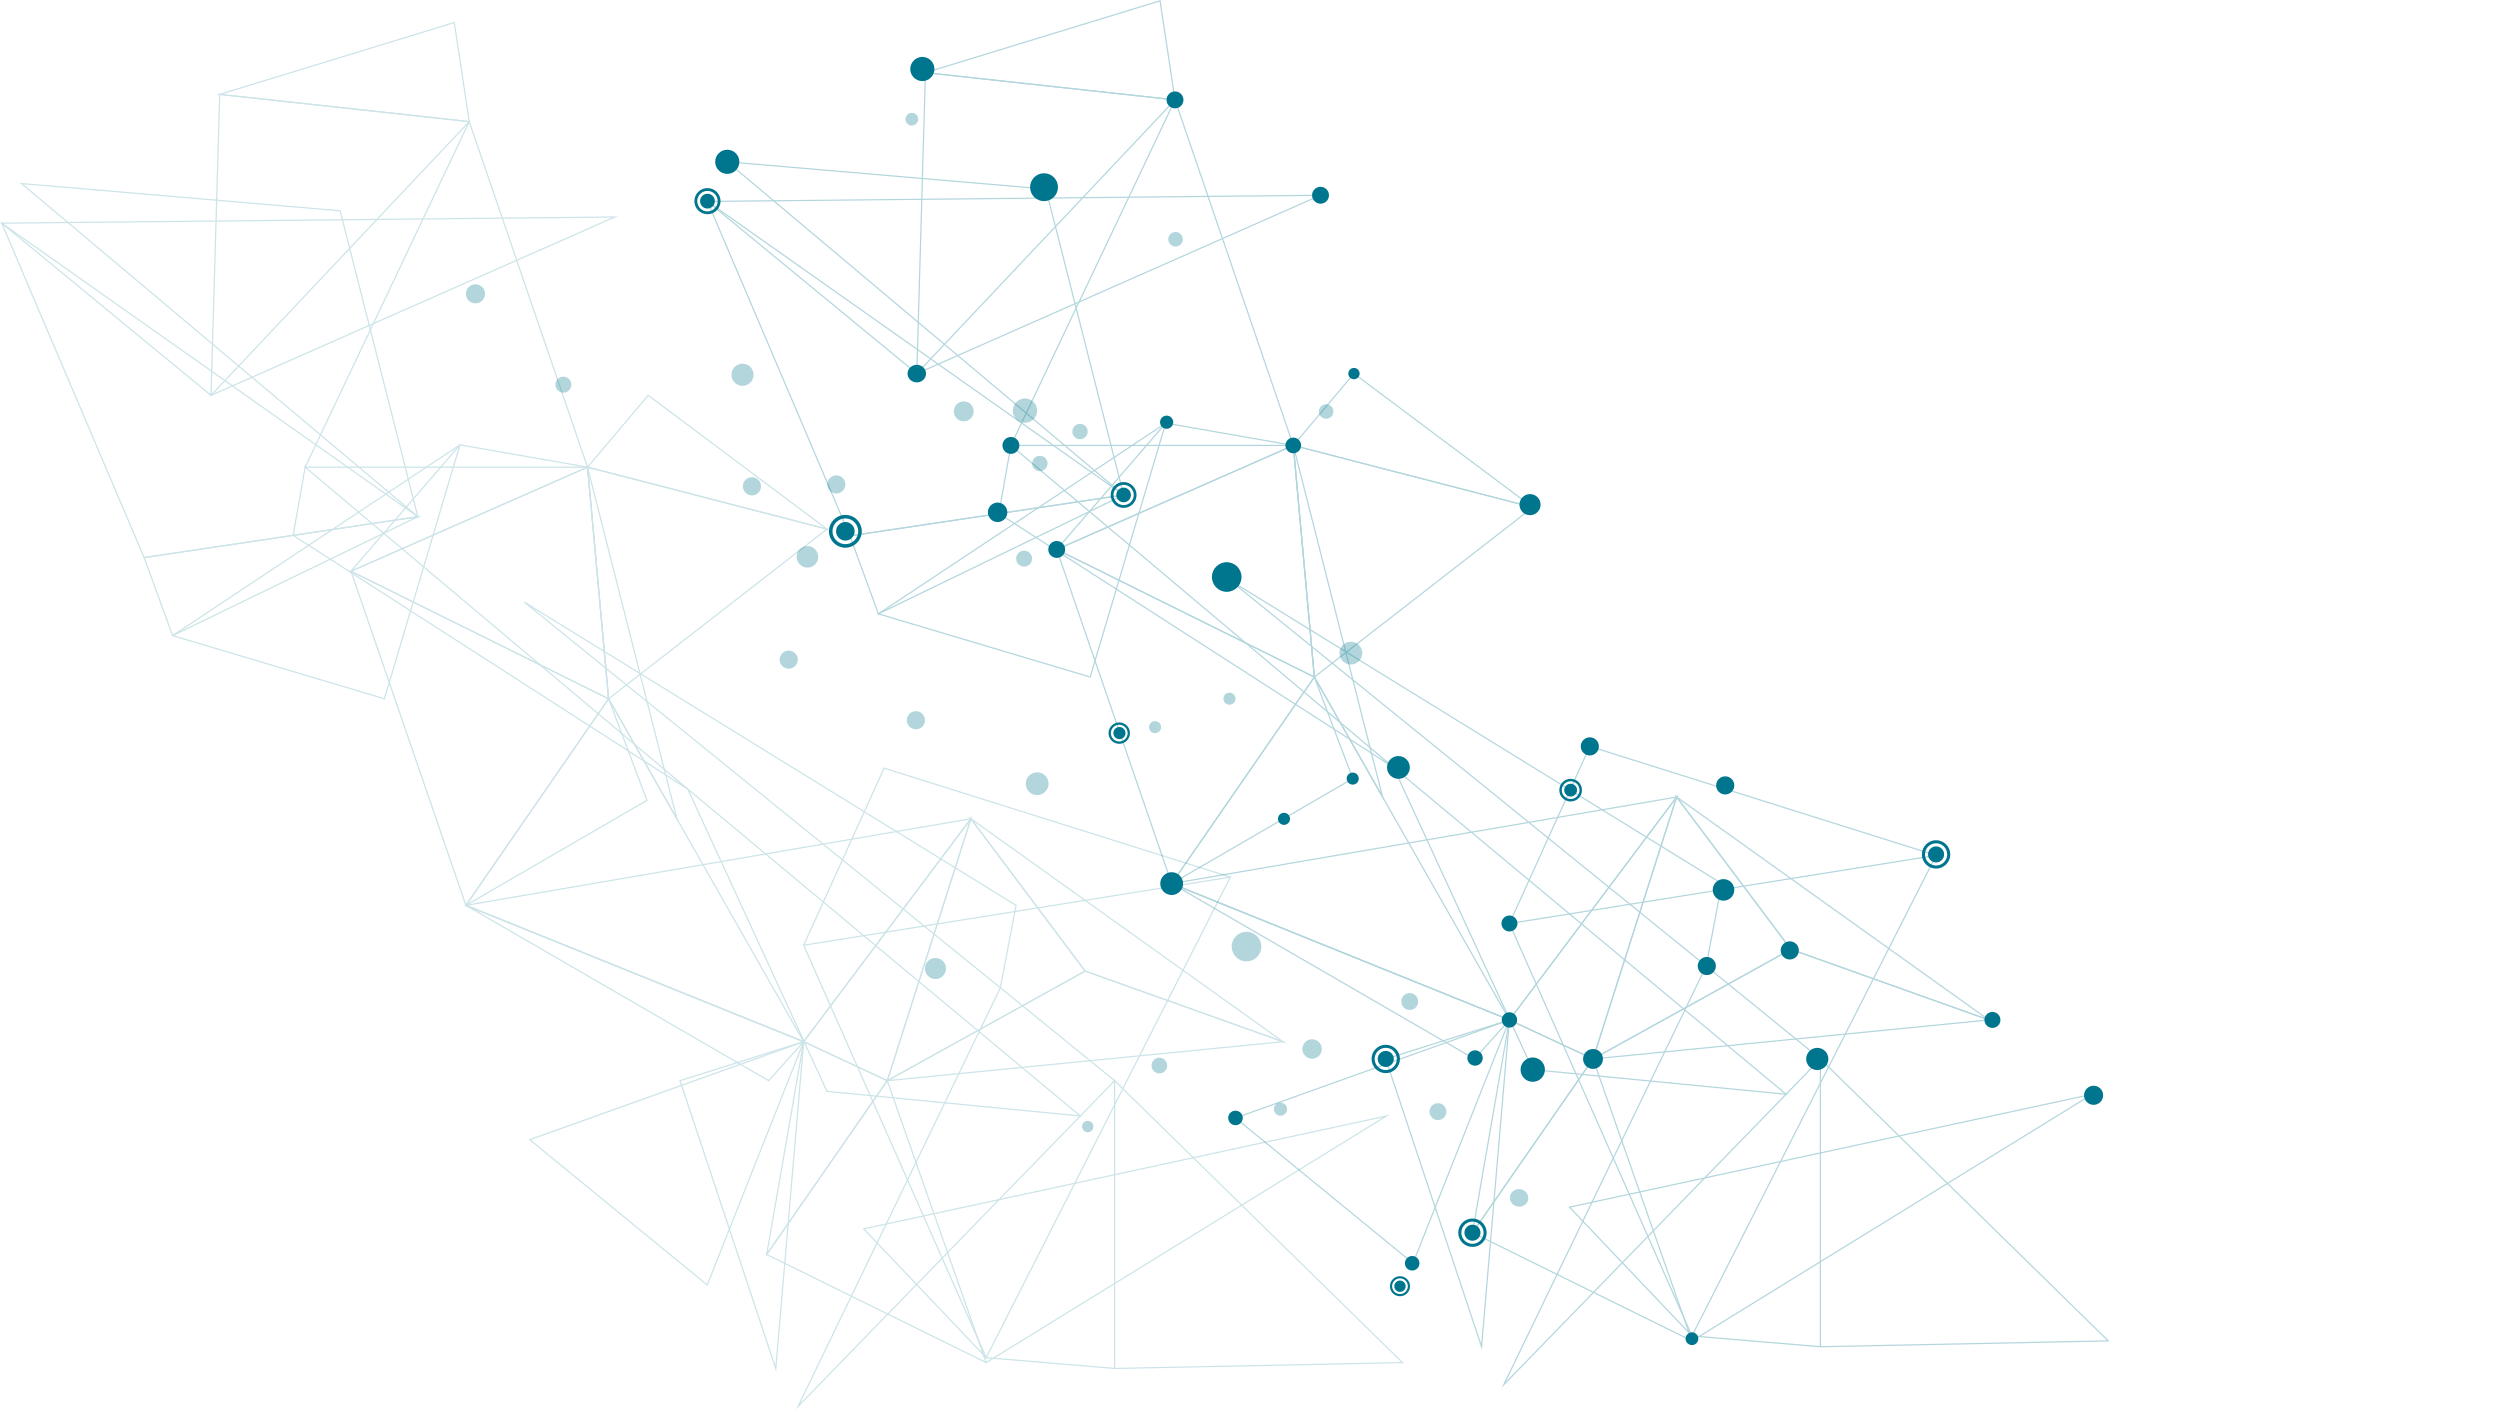 <!-- Generator: Adobe Illustrator 24.0.3, SVG Export Plug-In  -->
<svg version="1.1" xmlns="http://www.w3.org/2000/svg" xmlns:xlink="http://www.w3.org/1999/xlink" x="0px" y="0px"
	 width="2018.55px" height="1138.1px" viewBox="0 0 2018.55 1138.1" style="enable-background:new 0 0 2018.55 1138.1;"
	 xml:space="preserve">
<style type="text/css">
	.st0{opacity:0.3;}
	.st1{fill:none;stroke:#00758E;stroke-miterlimit:10;}
	.st2{opacity:0.2;}
	.st3{fill:#00758E;}
	.st4{fill:none;stroke:#00758E;stroke-width:2.486;stroke-miterlimit:10;}
	.st5{fill:none;stroke:#00758E;stroke-width:1.756;stroke-miterlimit:10;}
	.st6{fill:none;stroke:#00758E;stroke-width:1.984;stroke-miterlimit:10;}
	.st7{fill:none;stroke:#00758E;stroke-width:1.875;stroke-miterlimit:10;}
	.st8{fill:none;stroke:#00758E;stroke-width:2.876;stroke-miterlimit:10;}
	.st9{fill:none;stroke:#00758E;stroke-width:2.264;stroke-miterlimit:10;}
	.st10{fill:none;stroke:#00758E;stroke-width:2.289;stroke-miterlimit:10;}
	.st11{fill:none;}
</style>
<defs>
</defs>
<g class="st0">
	<polygon class="st1" points="1605.73,823.51 1286.24,855.01 1445.99,766.52 	"/>
	<polygon class="st1" points="1353.74,643.52 1286.24,855.01 1445.99,766.52 	"/>
	<polygon class="st1" points="1377.56,779.98 1214.23,1117.98 1469.8,855.01 	"/>
	<polygon class="st1" points="1286.24,855.01 1353.74,643.52 1218.75,823.51 	"/>
	<polygon class="st1" points="1286.24,855.01 1188.89,995.32 1218.75,823.51 	"/>
	<polygon class="st1" points="1286.24,855.01 1188.89,995.32 1366.12,1082.65 	"/>
	<polygon class="st1" points="946.03,713.43 1353.74,643.52 1218.75,823.51 	"/>
	<polygon class="st1" points="1218.75,823.51 946.03,713.43 1190.51,855.01 	"/>
	<polygon class="st1" points="1218.75,823.51 946.03,713.43 1061.23,546.65 	"/>
	<polygon class="st1" points="853.23,443.65 946.03,713.43 1061.23,546.65 	"/>
	<polyline class="st1" points="1061.23,546.65 1092.23,628.65 946.03,713.43 	"/>
	<polygon class="st1" points="853.23,443.65 1061.23,546.65 1044.23,359.65 	"/>
	<polygon class="st1" points="853.23,443.65 941.23,341.65 1044.23,359.65 	"/>
	<polygon class="st1" points="1237.57,409.65 1061.23,546.65 1044.23,359.65 	"/>
	<polygon class="st1" points="1237.57,409.65 1093.23,301.65 1044.23,359.65 	"/>
	<polygon class="st1" points="1116.34,643.52 1061.23,546.65 1044.23,359.65 	"/>
	<polygon class="st1" points="1218.75,823.51 1140.89,1019.98 997.56,902.65 	"/>
	<polygon class="st1" points="1218.75,823.51 1196.23,1087.37 1118.89,855.01 	"/>
	<polygon class="st1" points="1445.99,766.52 1605.73,823.51 1353.74,643.52 	"/>
	<polygon class="st1" points="993.23,468.65 1390.23,713.43 1377.56,779.98 	"/>
	<polygon class="st1" points="1442.1,883.52 1237.57,863.65 1125.23,619.65 	"/>
	<polyline class="st1" points="1366.12,1082.65 1689.23,883.52 1267.23,974.65 1366.12,1078.65 1469.8,1087.37 	"/>
	<polygon class="st1" points="1469.8,1087.37 1469.8,855.01 1702.23,1082.65 	"/>
	<polygon class="st1" points="1563.23,690.65 1218.75,745.65 1366.12,1078.65 	"/>
	<polyline class="st1" points="1218.75,745.65 1283.66,602.65 1563.23,690.65 	"/>
	<polygon class="st1" points="880.23,546.65 941.23,341.65 709.23,495.65 	"/>
	<polygon class="st1" points="709.23,495.65 686.23,432.65 907.23,399.65 	"/>
	<polygon class="st1" points="816.23,359.65 1125.23,619.65 806.53,414.68 	"/>
	<polygon class="st1" points="948.73,80.65 816.23,359.65 1044.23,359.65 	"/>
	<polygon class="st1" points="747.23,58.65 740.23,301.65 948.73,80.65 	"/>
	<polygon class="st1" points="747.23,58.65 936.64,0.65 948.73,80.65 	"/>
	<polygon class="st1" points="1066.23,157.65 740.23,301.65 571.23,162.65 	"/>
	<polygon class="st1" points="907.23,399.65 587.23,130.65 844.48,152.65 	"/>
	<polygon class="st1" points="571.23,162.65 686.23,432.65 907.23,399.65 	"/>
</g>
<g class="st2">
	<polygon class="st1" points="1035.88,841.07 716.4,872.56 876.14,784.07 	"/>
	<polygon class="st1" points="783.89,661.07 716.4,872.56 876.14,784.07 	"/>
	<polygon class="st1" points="807.71,797.53 644.38,1135.53 899.96,872.56 	"/>
	<polygon class="st1" points="716.4,872.56 783.89,661.07 648.9,841.07 	"/>
	<polygon class="st1" points="716.4,872.56 619.05,1012.87 648.9,841.07 	"/>
	<polygon class="st1" points="716.4,872.56 619.05,1012.87 796.27,1100.2 	"/>
	<polygon class="st1" points="376.18,730.98 783.89,661.07 648.9,841.07 	"/>
	<polygon class="st1" points="648.9,841.07 376.18,730.98 620.67,872.56 	"/>
	<polygon class="st1" points="648.9,841.07 376.18,730.98 491.38,564.2 	"/>
	<polygon class="st1" points="283.38,461.2 376.18,730.98 491.38,564.2 	"/>
	<polyline class="st1" points="491.38,564.2 522.38,646.2 376.18,730.98 	"/>
	<polygon class="st1" points="283.38,461.2 491.38,564.2 474.38,377.2 	"/>
	<polygon class="st1" points="283.38,461.2 371.38,359.2 474.38,377.2 	"/>
	<polygon class="st1" points="667.72,427.2 491.38,564.2 474.38,377.2 	"/>
	<polygon class="st1" points="667.72,427.2 523.38,319.2 474.38,377.2 	"/>
	<polygon class="st1" points="546.49,661.07 491.38,564.2 474.38,377.2 	"/>
	<polygon class="st1" points="648.9,841.07 571.05,1037.53 427.71,920.2 	"/>
	<polygon class="st1" points="648.9,841.07 626.38,1104.92 549.05,872.56 	"/>
	<polygon class="st1" points="876.14,784.07 1035.88,841.07 783.89,661.07 	"/>
	<polygon class="st1" points="423.38,486.2 820.38,730.98 807.71,797.53 	"/>
	<polygon class="st1" points="872.25,901.08 667.72,881.2 555.38,637.2 	"/>
	<polyline class="st1" points="796.27,1100.2 1119.38,901.08 697.38,992.2 796.27,1096.2 899.96,1104.92 	"/>
	<polygon class="st1" points="899.96,1104.92 899.96,872.56 1132.38,1100.2 	"/>
	<polygon class="st1" points="993.38,708.2 648.9,763.2 796.27,1096.2 	"/>
	<polyline class="st1" points="648.9,763.2 713.81,620.2 993.38,708.2 	"/>
	<polygon class="st1" points="310.38,564.2 371.38,359.2 139.38,513.2 	"/>
	<polygon class="st1" points="139.38,513.2 116.38,450.2 337.38,417.2 	"/>
	<polygon class="st1" points="246.38,377.2 555.38,637.2 236.68,432.24 	"/>
	<polygon class="st1" points="378.88,98.2 246.38,377.2 474.38,377.2 	"/>
	<polygon class="st1" points="177.38,76.2 170.38,319.2 378.88,98.2 	"/>
	<polygon class="st1" points="177.38,76.2 366.8,18.2 378.88,98.2 	"/>
	<polygon class="st1" points="496.38,175.2 170.38,319.2 1.38,180.2 	"/>
	<polygon class="st1" points="337.38,417.2 17.38,148.2 274.63,170.2 	"/>
	<polygon class="st1" points="1.38,180.2 116.38,450.2 337.38,417.2 	"/>
</g>
<g>
	<path class="st3" d="M991.68,902.65c0-3.25,2.63-5.88,5.88-5.88c3.25,0,5.88,2.63,5.88,5.88c0,3.25-2.63,5.88-5.88,5.88
		C994.31,908.53,991.68,905.9,991.68,902.65z"/>
	<path class="st3" d="M1278.2,855.01c0-4.44,3.6-8.04,8.04-8.04c4.44,0,8.04,3.6,8.04,8.04c0,4.44-3.6,8.04-8.04,8.04
		C1281.8,863.05,1278.2,859.45,1278.2,855.01z"/>
	<circle class="st3" cx="1190.98" cy="854.26" r="6.21"/>
	<path class="st3" d="M1212.54,823.51c0-3.43,2.78-6.21,6.21-6.21c3.43,0,6.21,2.78,6.21,6.21c0,3.43-2.78,6.21-6.21,6.21
		C1215.32,829.72,1212.54,826.94,1212.54,823.51z"/>
	<circle class="st3" cx="1237.57" cy="863.65" r="9.83"/>
	<path class="st3" d="M1134.34,1019.98c0-3.25,2.63-5.88,5.88-5.88s5.88,2.63,5.88,5.88c0,3.25-2.63,5.88-5.88,5.88
		S1134.34,1023.23,1134.34,1019.98z"/>
	<path class="st3" d="M1360.98,1080.9c0-2.84,2.3-5.14,5.14-5.14s5.14,2.3,5.14,5.14s-2.3,5.14-5.14,5.14
		S1360.98,1083.74,1360.98,1080.9z"/>
	
		<ellipse transform="matrix(0.707 -0.707 0.707 0.707 -130.081 1454.498)" class="st3" cx="1690.69" cy="884.27" rx="7.71" ry="7.71"/>
	<path class="st3" d="M1212.29,745.65c0-3.57,2.89-6.46,6.46-6.46c3.57,0,6.46,2.89,6.46,6.46c0,3.57-2.89,6.46-6.46,6.46
		C1215.18,752.1,1212.29,749.21,1212.29,745.65z"/>
	<path class="st3" d="M1602.27,823.51c0-3.57,2.89-6.46,6.46-6.46s6.46,2.89,6.46,6.46s-2.89,6.46-6.46,6.46
		S1602.27,827.08,1602.27,823.51z"/>
	<path class="st3" d="M1437.78,767.39c0-4.05,3.28-7.33,7.33-7.33s7.33,3.28,7.33,7.33c0,4.05-3.28,7.33-7.33,7.33
		S1437.78,771.44,1437.78,767.39z"/>
	<circle class="st3" cx="1378.11" cy="779.98" r="7.33"/>
	<circle class="st3" cx="1283.66" cy="602.65" r="7.33"/>
	<circle class="st3" cx="1392.98" cy="634.15" r="7.33"/>
	<circle class="st3" cx="1391.6" cy="718.52" r="8.71"/>
	<circle class="st3" cx="1467.3" cy="855.01" r="8.96"/>
	<path class="st3" d="M936.82,713.43c0-5.08,4.12-9.21,9.21-9.21c5.08,0,9.21,4.12,9.21,9.21c0,5.09-4.12,9.21-9.21,9.21
		C940.94,722.64,936.82,718.52,936.82,713.43z"/>
	<path class="st3" d="M1119.91,619.65c0-5.08,4.12-9.21,9.21-9.21s9.21,4.12,9.21,9.21c0,5.08-4.12,9.21-9.21,9.21
		S1119.91,624.73,1119.91,619.65z"/>
	<path class="st3" d="M978.52,465.9c0-6.6,5.35-11.96,11.96-11.96c6.6,0,11.96,5.35,11.96,11.96s-5.35,11.96-11.96,11.96
		C983.87,477.85,978.52,472.5,978.52,465.9z"/>
	<path class="st3" d="M1037.89,359.65c0-3.5,2.83-6.33,6.33-6.33c3.5,0,6.33,2.84,6.33,6.33c0,3.5-2.83,6.33-6.33,6.33
		C1040.73,365.98,1037.89,363.14,1037.89,359.65z"/>
	<path class="st3" d="M1088.64,301.65c0-2.53,2.05-4.58,4.58-4.58s4.58,2.05,4.58,4.58s-2.05,4.58-4.58,4.58
		S1088.64,304.18,1088.64,301.65z"/>
	<path class="st3" d="M936.64,340.9c0-2.94,2.39-5.33,5.33-5.33c2.94,0,5.33,2.39,5.33,5.33c0,2.94-2.39,5.33-5.33,5.33
		C939.03,346.23,936.64,343.84,936.64,340.9z"/>
	<path class="st3" d="M846.39,443.65c0-3.77,3.06-6.83,6.83-6.83s6.83,3.06,6.83,6.83c0,3.77-3.06,6.83-6.83,6.83
		S846.39,447.42,846.39,443.65z"/>
	<path class="st3" d="M809.39,359.65c0-3.77,3.06-6.83,6.83-6.83s6.83,3.06,6.83,6.83c0,3.77-3.06,6.83-6.83,6.83
		S809.39,363.42,809.39,359.65z"/>
	<path class="st3" d="M941.89,80.65c0-3.77,3.06-6.83,6.83-6.83s6.83,3.06,6.83,6.83c0,3.77-3.06,6.83-6.83,6.83
		S941.89,84.42,941.89,80.65z"/>
	<path class="st3" d="M734.96,55.72c0-5.39,4.37-9.76,9.76-9.76c5.39,0,9.76,4.37,9.76,9.76c0,5.39-4.37,9.76-9.76,9.76
		C739.34,65.48,734.96,61.11,734.96,55.72z"/>
	<path class="st3" d="M577.46,130.65c0-5.39,4.37-9.76,9.76-9.76c5.39,0,9.76,4.37,9.76,9.76c0,5.39-4.37,9.76-9.76,9.76
		C581.84,140.41,577.46,136.04,577.46,130.65z"/>
	<path class="st3" d="M831.71,151.15c0-6.22,5.04-11.26,11.26-11.26c6.22,0,11.26,5.04,11.26,11.26c0,6.22-5.04,11.26-11.26,11.26
		C836.76,162.41,831.71,157.37,831.71,151.15z"/>
	<path class="st3" d="M1059.39,157.65c0-3.77,3.06-6.83,6.83-6.83s6.83,3.06,6.83,6.83c0,3.77-3.06,6.83-6.83,6.83
		S1059.39,161.42,1059.39,157.65z"/>
	<path class="st3" d="M797.63,413.65c0-4.34,3.52-7.86,7.86-7.86c4.34,0,7.86,3.52,7.86,7.86c0,4.34-3.52,7.87-7.86,7.87
		C801.15,421.51,797.63,417.99,797.63,413.65z"/>
	<path class="st3" d="M1226.85,407.46c0-4.71,3.82-8.52,8.53-8.52c4.71,0,8.52,3.82,8.52,8.52s-3.82,8.52-8.52,8.52
		C1230.67,415.98,1226.85,412.16,1226.85,407.46z"/>
	<path class="st3" d="M1087.35,628.65c0-2.69,2.18-4.87,4.87-4.87s4.87,2.18,4.87,4.87c0,2.69-2.18,4.87-4.87,4.87
		S1087.35,631.34,1087.35,628.65z"/>
	<path class="st3" d="M1031.85,661.15c0-2.69,2.18-4.87,4.87-4.87s4.87,2.18,4.87,4.87c0,2.69-2.18,4.87-4.87,4.87
		S1031.85,663.84,1031.85,661.15z"/>
	<path class="st3" d="M732.77,301.65c0-3.92,3.34-7.1,7.46-7.1s7.46,3.18,7.46,7.1s-3.34,7.1-7.46,7.1S732.77,305.57,732.77,301.65z
		"/>
</g>
<g class="st0">
	<path class="st3" d="M1076.55,333.21c-0.53,3.21-3.56,5.37-6.76,4.84c-3.21-0.53-5.37-3.56-4.84-6.76
		c0.53-3.21,3.56-5.38,6.77-4.84C1074.92,326.98,1077.08,330.01,1076.55,333.21z"/>
	<path class="st3" d="M786.09,333.45c-0.72,4.38-4.86,7.34-9.24,6.62c-4.38-0.72-7.35-4.86-6.62-9.25c0.72-4.38,4.86-7.35,9.25-6.62
		C783.85,324.93,786.82,329.07,786.09,333.45z"/>
	<path class="st3" d="M878.15,349.44c-0.56,3.38-3.75,5.67-7.14,5.11c-3.38-0.56-5.67-3.75-5.11-7.14c0.56-3.38,3.75-5.67,7.14-5.11
		C876.42,342.86,878.71,346.05,878.15,349.44z"/>
	<path class="st3" d="M845.73,375.24c-0.56,3.38-3.75,5.67-7.14,5.11c-3.38-0.56-5.67-3.75-5.11-7.14c0.56-3.38,3.75-5.67,7.14-5.11
		C844.01,368.66,846.29,371.86,845.73,375.24z"/>
	<path class="st3" d="M837.29,333.16c-0.88,5.36-5.95,8.98-11.3,8.09c-5.36-0.89-8.98-5.95-8.1-11.3c0.89-5.36,5.95-8.98,11.31-8.1
		C834.55,322.74,838.18,327.81,837.29,333.16z"/>
	<path class="st3" d="M954.95,194.17c-0.53,3.21-3.56,5.37-6.76,4.84c-3.21-0.53-5.38-3.56-4.84-6.76c0.53-3.21,3.56-5.38,6.76-4.84
		C953.31,187.93,955.48,190.96,954.95,194.17z"/>
	<path class="st3" d="M741.3,97.08c-0.46,2.8-3.11,4.69-5.91,4.23c-2.8-0.46-4.69-3.11-4.23-5.91c0.46-2.8,3.11-4.69,5.91-4.23
		S741.76,94.28,741.3,97.08z"/>
	<path class="st3" d="M391.51,238.51c-0.69,4.2-4.66,7.04-8.86,6.34c-4.2-0.7-7.04-4.66-6.35-8.86c0.69-4.2,4.66-7.04,8.86-6.35
		C389.37,230.35,392.21,234.31,391.51,238.51z"/>
	<path class="st3" d="M833.27,452.1c-0.58,3.52-3.91,5.9-7.42,5.32c-3.52-0.58-5.9-3.91-5.32-7.42c0.58-3.52,3.91-5.9,7.42-5.32
		C831.47,445.26,833.85,448.58,833.27,452.1z"/>
	<path class="st3" d="M461.23,311.63c-0.58,3.52-3.91,5.9-7.42,5.32c-3.52-0.58-5.9-3.91-5.32-7.42c0.58-3.52,3.91-5.9,7.42-5.32
		C459.43,304.79,461.81,308.11,461.23,311.63z"/>
	<path class="st3" d="M614.36,393.85c-0.66,3.99-4.44,6.7-8.43,6.04c-3.99-0.66-6.7-4.44-6.04-8.43c0.66-4,4.44-6.7,8.43-6.04
		C612.31,386.08,615.02,389.85,614.36,393.85z"/>
	<path class="st3" d="M682.51,392.36c-0.66,3.99-4.44,6.7-8.43,6.04c-3.99-0.66-6.7-4.44-6.04-8.43c0.66-4,4.44-6.7,8.43-6.04
		C680.47,384.59,683.17,388.36,682.51,392.36z"/>
	<path class="st3" d="M746.75,582.73c-0.66,4-4.44,6.7-8.43,6.04c-4-0.66-6.7-4.43-6.04-8.43c0.66-4,4.44-6.7,8.43-6.04
		C744.71,574.96,747.41,578.74,746.75,582.73z"/>
	<path class="st3" d="M644.05,533.81c-0.66,3.99-4.44,6.7-8.43,6.04c-3.99-0.66-6.7-4.44-6.04-8.43c0.66-4,4.44-6.7,8.43-6.04
		C642,526.04,644.71,529.82,644.05,533.81z"/>
	<path class="st3" d="M660.53,451.02c-0.78,4.74-5.27,7.95-10.01,7.17c-4.74-0.78-7.95-5.27-7.17-10.01
		c0.78-4.75,5.27-7.96,10.01-7.17C658.1,441.79,661.31,446.27,660.53,451.02z"/>
	<path class="st3" d="M608.36,304.04c-0.81,4.88-5.42,8.18-10.3,7.37c-4.88-0.81-8.18-5.42-7.38-10.3c0.81-4.88,5.42-8.18,10.3-7.38
		C605.87,294.55,609.17,299.16,608.36,304.04z"/>
	<path class="st3" d="M1099.79,528.85c-0.83,5.02-5.57,8.41-10.59,7.58c-5.02-0.83-8.41-5.57-7.58-10.58
		c0.83-5.02,5.57-8.41,10.59-7.58C1097.23,519.09,1100.62,523.83,1099.79,528.85z"/>
	<path class="st3" d="M846.51,634.3c-0.83,5.02-5.57,8.41-10.59,7.58c-5.02-0.83-8.41-5.57-7.58-10.59
		c0.83-5.02,5.57-8.41,10.59-7.58C843.95,624.55,847.34,629.29,846.51,634.3z"/>
	<path class="st3" d="M1018.25,766.26c-1.08,6.51-7.23,10.92-13.75,9.84c-6.51-1.08-10.92-7.23-9.84-13.75
		c1.08-6.52,7.23-10.92,13.75-9.85C1014.92,753.59,1019.33,759.74,1018.25,766.26z"/>
	<path class="st3" d="M942.33,861.39c-0.57,3.45-3.83,5.78-7.28,5.21c-3.45-0.57-5.78-3.83-5.21-7.28c0.57-3.45,3.83-5.78,7.28-5.21
		C940.57,854.68,942.9,857.94,942.33,861.39z"/>
	<path class="st3" d="M882.79,910.33c-0.41,2.49-2.77,4.18-5.27,3.77c-2.5-0.41-4.18-2.77-3.77-5.27c0.41-2.5,2.77-4.19,5.27-3.77
		C881.52,905.47,883.21,907.83,882.79,910.33z"/>
	<path class="st3" d="M1039.16,896.41c-0.48,2.9-3.23,4.87-6.13,4.39c-2.9-0.48-4.87-3.22-4.39-6.13s3.22-4.87,6.13-4.39
		C1037.68,890.77,1039.64,893.51,1039.16,896.41z"/>
	<path class="st3" d="M1144.97,809.77c-0.62,3.72-4.13,6.24-7.85,5.62c-3.72-0.62-6.24-4.13-5.62-7.85
		c0.62-3.72,4.13-6.24,7.85-5.62C1143.07,802.53,1145.59,806.05,1144.97,809.77z"/>
	<path class="st3" d="M1167.76,898.68c-0.62,3.72-4.13,6.24-7.85,5.62c-3.72-0.62-6.24-4.13-5.62-7.85
		c0.62-3.72,4.13-6.24,7.85-5.62C1165.86,891.44,1168.38,894.96,1167.76,898.68z"/>
	<path class="st3" d="M1067.15,848.26c-0.71,4.29-4.76,7.18-9.04,6.47c-4.28-0.71-7.18-4.76-6.47-9.04
		c0.71-4.29,4.76-7.19,9.04-6.48C1064.96,839.92,1067.86,843.97,1067.15,848.26z"/>
	<path class="st3" d="M763.71,783.38c-0.77,4.64-5.16,7.79-9.8,7.02c-4.64-0.77-7.79-5.16-7.02-9.8c0.77-4.64,5.16-7.79,9.8-7.02
		C761.33,774.35,764.48,778.74,763.71,783.38z"/>
	<path class="st3" d="M937.44,587.92c-0.44,2.65-2.95,4.45-5.6,4.01c-2.65-0.44-4.45-2.95-4.01-5.6c0.44-2.66,2.95-4.45,5.6-4.01
		C936.08,582.76,937.88,585.27,937.44,587.92z"/>
	<path class="st3" d="M997.5,564.92c-0.44,2.66-2.95,4.45-5.6,4.01c-2.66-0.44-4.45-2.95-4.01-5.6c0.44-2.66,2.95-4.45,5.6-4.01
		C996.14,559.75,997.94,562.26,997.5,564.92z"/>
	<path class="st3" d="M1233.9,968.41c-0.64,3.87-4.45,6.46-8.52,5.79c-4.06-0.67-6.84-4.35-6.2-8.22c0.64-3.87,4.45-6.46,8.51-5.79
		C1231.76,960.86,1234.54,964.54,1233.9,968.41z"/>
</g>
<g>
	<g>
		<circle class="st4" cx="1188.89" cy="995.32" r="10.22"/>
		<path class="st3" d="M1188.89,988.82c3.58,0,6.5,2.91,6.5,6.5c0,3.58-2.91,6.49-6.5,6.49c-3.58,0-6.5-2.91-6.5-6.49
			C1182.4,991.73,1185.31,988.82,1188.89,988.82z"/>
	</g>
	<g>
		<circle class="st4" cx="1118.89" cy="855.01" r="10.22"/>
		<path class="st3" d="M1118.89,848.52c3.58,0,6.5,2.91,6.5,6.49c0,3.58-2.91,6.5-6.5,6.5c-3.58,0-6.5-2.91-6.5-6.5
			C1112.4,851.43,1115.31,848.52,1118.89,848.52z"/>
	</g>
	<g>
		<path class="st5" d="M1123.15,1038.52c0-3.99,3.23-7.22,7.22-7.22c3.99,0,7.22,3.23,7.22,7.22c0,3.99-3.23,7.22-7.22,7.22
			C1126.39,1045.74,1123.15,1042.51,1123.15,1038.52z"/>
		<path class="st3" d="M1130.37,1033.93c2.53,0,4.59,2.06,4.59,4.59c0,2.53-2.06,4.59-4.59,4.59c-2.53,0-4.59-2.06-4.59-4.59
			C1125.79,1035.99,1127.84,1033.93,1130.37,1033.93z"/>
	</g>
	<g>
		<circle class="st4" cx="1563.23" cy="689.87" r="10.22"/>
		<path class="st3" d="M1563.23,683.38c3.58,0,6.49,2.91,6.49,6.49c0,3.58-2.91,6.5-6.49,6.5c-3.58,0-6.5-2.91-6.5-6.5
			C1556.73,686.29,1559.64,683.38,1563.23,683.38z"/>
	</g>
	<g>
		<path class="st6" d="M1260.01,637.98c0-4.51,3.65-8.16,8.16-8.16c4.51,0,8.16,3.65,8.16,8.16c0,4.51-3.65,8.16-8.16,8.16
			C1263.66,646.14,1260.01,642.49,1260.01,637.98z"/>
		<path class="st3" d="M1268.17,632.8c2.86,0,5.18,2.33,5.18,5.18c0,2.86-2.33,5.18-5.18,5.18c-2.86,0-5.18-2.32-5.18-5.18
			C1262.99,635.12,1265.31,632.8,1268.17,632.8z"/>
	</g>
	<g>
		
			<ellipse transform="matrix(0.707 -0.707 0.707 0.707 -153.798 812.491)" class="st7" cx="903.86" cy="591.9" rx="7.71" ry="7.71"/>
		<path class="st3" d="M903.86,587c2.7,0,4.9,2.2,4.9,4.9c0,2.7-2.2,4.9-4.9,4.9c-2.7,0-4.9-2.2-4.9-4.9
			C898.97,589.19,901.16,587,903.86,587z"/>
	</g>
	<g>
		<path class="st8" d="M670.73,428.98c0-6.53,5.3-11.83,11.83-11.83c6.53,0,11.83,5.29,11.83,11.83c0,6.53-5.29,11.83-11.83,11.83
			C676.03,440.81,670.73,435.51,670.73,428.98z"/>
		<path class="st3" d="M682.56,421.47c4.14,0,7.51,3.37,7.51,7.51c0,4.14-3.37,7.51-7.51,7.51c-4.14,0-7.51-3.37-7.51-7.51
			C675.05,424.84,678.42,421.47,682.56,421.47z"/>
	</g>
	<g>
		<circle class="st9" cx="907.23" cy="399.65" r="9.31"/>
		<path class="st3" d="M907.23,393.73c3.26,0,5.91,2.65,5.91,5.92c0,3.26-2.65,5.92-5.91,5.92s-5.92-2.65-5.92-5.92
			C901.31,396.39,903.96,393.73,907.23,393.73z"/>
	</g>
	<g>
		<path class="st10" d="M561.81,162.41c0-5.2,4.21-9.41,9.41-9.41c5.2,0,9.41,4.21,9.41,9.41c0,5.2-4.21,9.41-9.41,9.41
			C566.03,171.82,561.81,167.61,561.81,162.41z"/>
		<path class="st3" d="M571.22,156.43c3.3,0,5.98,2.68,5.98,5.98c0,3.3-2.68,5.98-5.98,5.98c-3.3,0-5.98-2.68-5.98-5.98
			C565.25,159.11,567.93,156.43,571.22,156.43z"/>
	</g>
</g>
<rect x="273.66" y="46.65" class="st11" width="1744.89" height="1000"/>
</svg>
